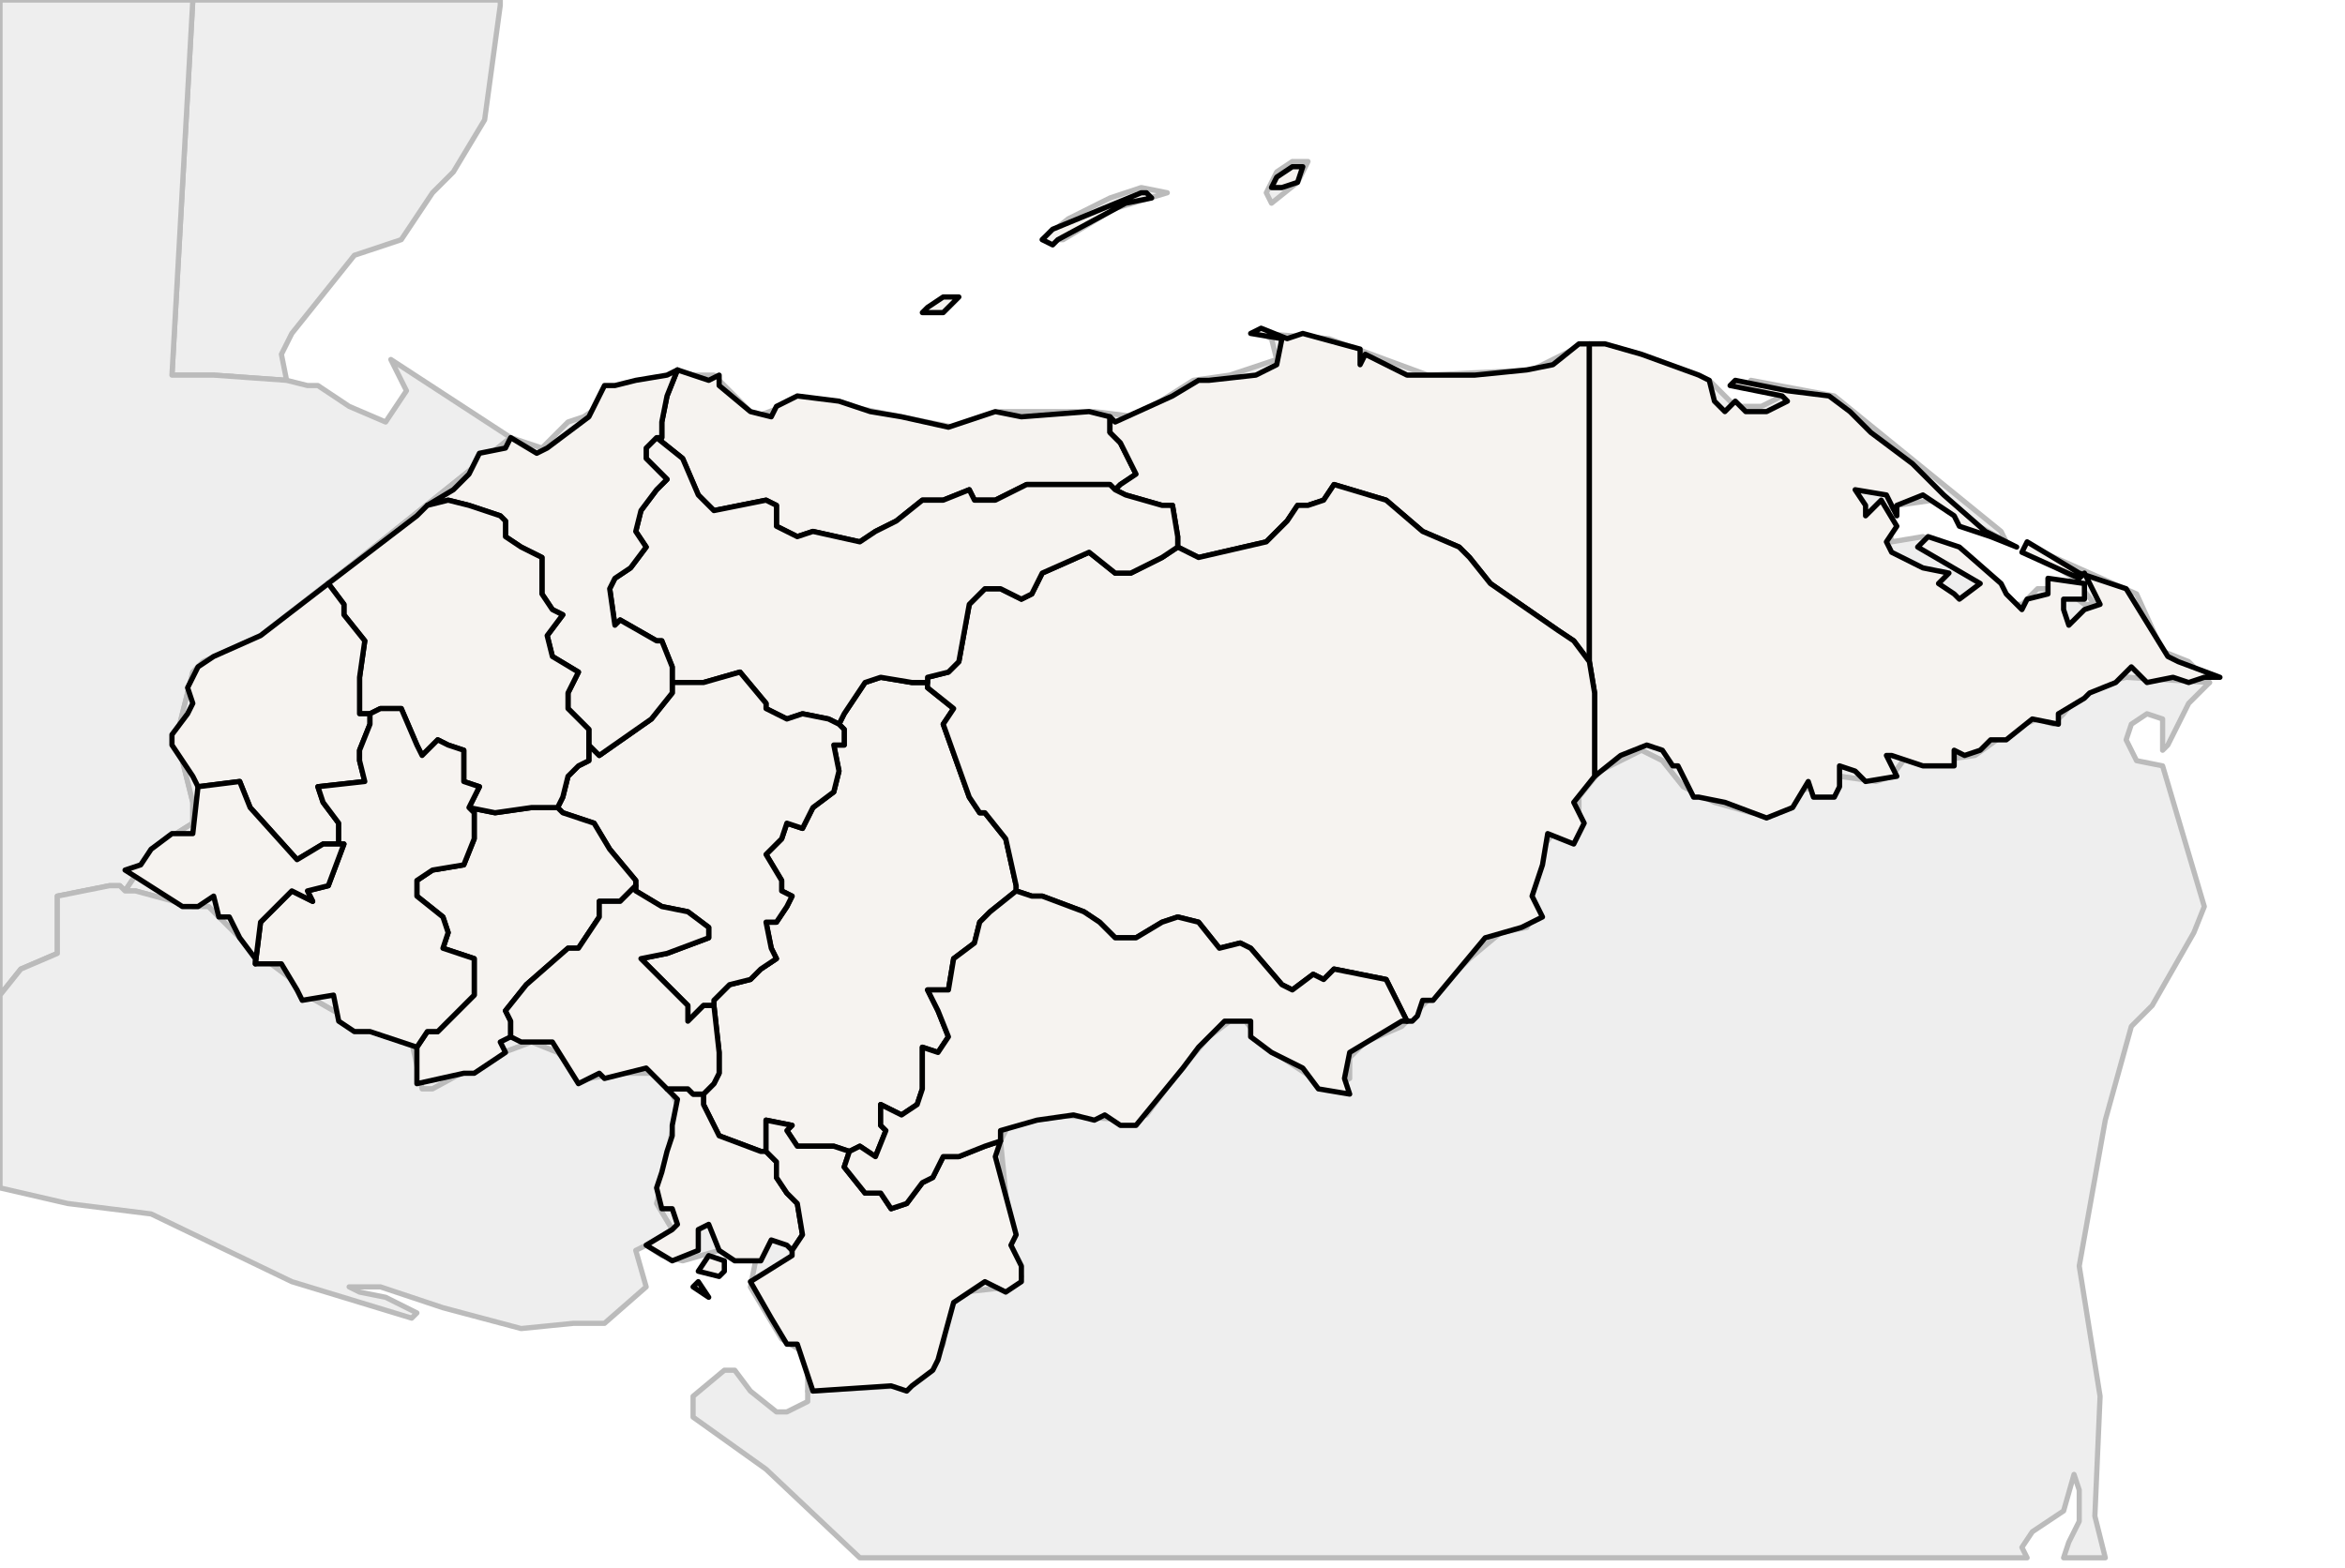 
<svg enable_background="new 0 0 450 301" height="301px" style="stroke-linejoin: round; stroke:#000; fill:#f6f3f0;" version="1.1" viewBox="0 0 450 301" width="450px" xmlns="http://www.w3.org/2000/svg" xmlns:xlink="http://www.w3.org/1999/xlink">
<defs>
<style type="text/css">
<![CDATA[path { fill-rule: evenodd; }
#terra-outros path { fill: #eee; stroke: #bbb; } ]]>
</style>
</defs>
<g id="terra-outros">
<path d="M54,68L56,64L68,49L77,46L83,37L87,33L93,23L96,1L96,0L37,0L33,72L41,72L55,73L54,68Z " data-pais="BLZ"/>
<path d="M24,171L26,168L29,163L37,158L37,154L35,146L34,141L37,129L39,127L50,122L68,108L98,84L75,69L78,75L74,81L67,78L61,74L59,74L55,73L41,72L33,72L37,0L0,0L0,191L4,186L11,183L11,172L21,170L23,170L24,171Z " data-pais="GTM"/>
<path d="M98,84L68,108L50,122L39,127L37,129L34,141L35,146L37,154L37,158L29,163L26,168L24,171L26,171L37,174L40,174L48,182L56,188L57,190L64,194L74,199L79,200L81,209L83,209L94,203L102,200L107,202L110,205L113,207L119,206L125,206L129,210L130,212L127,227L126,231L129,236L124,239L127,241L131,242L138,240L145,242L144,247L150,257L155,260L155,267L173,266L176,265L179,262L181,258L182,251L185,248L194,247L196,245L194,239L192,219L194,215L202,214L217,215L220,214L226,206L232,199L236,196L239,196L243,201L255,209L259,207L259,203L262,200L269,197L275,191L282,184L288,179L293,178L294,176L293,173L294,169L295,164L298,160L302,160L303,158L303,153L307,148L315,144L319,146L323,151L329,154L336,156L341,155L345,152L348,151L353,151L353,149L360,150L363,149L366,145L372,146L379,145L386,140L391,138L394,139L396,137L400,132L408,130L424,131L420,127L415,125L410,114L392,106L390,106L398,111L402,116L400,116L396,113L391,113L388,116L385,116L382,112L374,105L369,103L363,104L362,98L364,97L371,96L385,104L384,102L352,76L336,73L338,75L342,76L338,78L333,78L328,73L307,66L302,67L294,71L274,72L255,65L242,64L244,65L245,69L236,72L229,73L218,80L210,79L192,79L183,82L158,77L153,77L145,80L142,77L137,72L132,72L121,74L112,80L109,81L104,86L98,84Z M214,40L224,37L219,36L213,38L205,42L200,46L204,46L214,40Z M249,35L251,31L248,31L245,33L243,37L244,39L249,35Z " data-pais="HND"/>
<path d="M424,131L408,130L400,132L396,137L394,139L391,138L386,140L379,145L372,146L366,145L363,149L360,150L353,149L353,151L348,151L345,152L341,155L336,156L329,154L323,151L319,146L315,144L307,148L303,153L303,158L302,160L298,160L295,164L294,169L293,173L294,176L293,178L288,179L282,184L275,191L269,197L262,200L259,203L259,207L255,209L243,201L239,196L236,196L232,199L226,206L220,214L217,215L202,214L194,215L192,219L194,239L196,245L194,247L185,248L182,251L181,258L179,262L176,265L173,266L155,267L155,269L151,271L149,271L144,267L141,263L139,263L133,268L133,272L147,282L165,299L389,299L388,297L390,294L396,290L398,283L399,286L399,292L397,296L396,299L404,299L402,291L403,268L399,243L404,215L409,197L413,193L421,179L423,174L415,147L410,146L408,142L409,139L412,137L415,138L415,144L416,143L420,135L422,133L424,131Z " data-pais="NIC"/>
<path d="M124,239L129,236L126,231L127,227L130,212L129,210L125,206L119,206L113,207L110,205L107,202L102,200L94,203L83,209L81,209L79,200L74,199L64,194L57,190L56,188L48,182L40,174L37,174L26,171L24,171L23,170L21,170L11,172L11,183L4,186L0,191L0,228L13,231L29,233L56,246L79,253L80,252L74,249L69,248L67,247L73,247L85,251L100,255L110,254L116,254L124,247L122,240L124,239Z " data-pais="SLV"/>
</g>
<g id="terra">
<path d="M213,80L209,79L196,80L191,79L182,82L173,80L167,79L161,77L153,76L149,78L148,80L144,79L138,74L138,72L136,73L130,71L130,71L128,76L127,81L127,84L126,84L131,88L134,95L137,98L147,96L149,97L149,101L153,103L156,102L165,104L168,102L172,100L177,96L181,96L186,94L187,96L191,96L197,93L213,93L214,94L215,93L218,91L215,85L213,83L213,80L213,80Z " data-fips="HO01"  data-atualpais="HND" data-name="Atlntida" data-p="AT"/>
<path d="M303,66L298,70L293,71L283,72L275,72L270,72L262,68L261,70L261,67L250,64L247,65L242,63L240,64L246,65L245,70L241,72L232,73L230,73L225,76L214,81L213,80L213,83L215,85L218,91L215,93L214,94L216,95L223,97L225,97L226,103L226,105L230,107L243,104L247,100L249,97L251,97L254,96L256,93L266,96L273,102L280,105L282,107L286,112L299,121L302,123L305,127L305,66L303,66Z " data-fips="HO03"  data-atualpais="HND" data-name="Coln" data-p="CL"/>
<path d="M175,131L169,130L166,131L164,134L162,137L161,139L162,140L162,143L160,143L161,148L160,152L156,155L154,159L151,158L150,161L147,164L150,169L150,171L152,172L151,174L149,177L147,177L148,182L149,184L146,186L144,188L140,189L137,192L137,193L138,202L138,203L138,206L137,208L135,210L135,212L138,218L146,221L147,221L147,220L147,215L152,216L151,217L153,220L160,220L163,221L165,220L168,222L170,217L169,216L169,212L173,214L176,212L177,209L177,201L180,202L182,199L180,194L178,190L182,190L183,184L187,181L188,177L190,175L195,171L195,170L193,161L189,156L188,156L186,153L181,139L183,136L178,132L178,131L175,131Z " data-fips="HO08"  data-atualpais="HND" data-name="Francisco Morazn" data-p="FM"/>
<path d="M305,66L305,127L306,133L306,149L306,149L311,145L316,143L319,144L321,147L322,147L325,153L326,153L331,154L339,157L344,155L347,150L348,153L352,153L353,151L353,147L356,148L358,150L364,149L362,145L363,145L369,147L375,147L375,144L377,145L380,144L382,142L385,142L390,138L395,139L395,137L400,134L401,133L406,131L409,128L412,131L417,130L420,131L423,130L426,130L418,127L416,126L408,113L399,110L389,104L388,106L399,111L400,110L403,116L400,117L397,120L396,117L396,115L400,115L400,112L393,111L393,114L389,115L388,117L385,114L384,112L376,105L370,103L368,105L380,112L376,115L375,114L372,112L374,110L369,109L363,106L362,104L364,101L361,96L358,99L358,97L356,94L362,95L364,99L364,97L369,95L375,99L376,101L382,103L387,105L381,102L373,95L367,89L359,83L355,79L351,76L343,75L333,73L332,74L342,76L343,77L339,79L335,79L333,77L331,79L329,77L328,73L326,72L315,68L308,66L305,66Z " data-fips="HO09"  data-atualpais="HND" data-name="Gracias a Dios" data-p="GD"/>
<path d="M184,57L181,57L178,59L177,60L181,60L184,57Z M220,37L219,37L202,44L200,46L202,47L203,46L216,39L221,38L220,37Z M246,36L249,35L250,32L248,32L245,34L244,36L246,36Z " data-fips="HO01" data-fips-="HO11" data-atualpais="HND" data-name="Islas de la Baha" data-p="IB"/>
<path d="M226,105L223,107L217,110L214,110L209,106L200,110L198,114L196,115L192,113L189,113L186,116L184,127L182,129L178,130L178,131L178,132L183,136L181,139L186,153L188,156L189,156L193,161L195,170L195,171L198,172L200,172L208,175L211,177L214,180L218,180L223,177L226,176L230,177L234,182L238,181L240,182L246,189L248,190L252,187L254,188L256,186L266,188L270,196L271,196L272,195L273,192L275,192L285,180L292,178L296,176L294,172L296,166L297,160L302,162L304,158L302,154L306,149L306,149L306,133L305,127L302,123L299,121L286,112L282,107L280,105L273,102L266,96L256,93L254,96L251,97L249,97L247,100L243,104L230,107L226,105Z " data-fips="HO15"  data-atualpais="HND" data-name="Olancho" data-p="OL"/>
<path d="M213,93L197,93L191,96L187,96L186,94L181,96L177,96L172,100L168,102L165,104L156,102L153,103L149,101L149,97L147,96L137,98L134,95L131,88L126,84L124,86L124,88L128,92L126,94L123,98L122,102L124,105L121,109L118,111L117,113L118,120L119,119L126,123L127,123L129,128L129,131L135,131L142,129L147,135L147,136L151,138L154,137L159,138L161,139L162,137L164,134L166,131L169,130L175,131L178,131L178,130L182,129L184,127L186,116L189,113L192,113L196,115L198,114L200,110L209,106L214,110L217,110L223,107L226,105L226,103L225,97L223,97L216,95L214,94L213,93Z " data-fips="HO18"  data-atualpais="HND" data-name="Yoro" data-p="YO"/>
<path d="M136,249L134,246L133,247L136,249Z M136,241L134,244L138,245L139,244L139,242L136,241Z M130,211L129,216L129,218L128,221L127,225L126,228L127,232L129,232L130,235L129,236L124,239L129,242L134,240L134,236L136,235L138,240L141,242L146,242L148,238L151,239L152,240L154,237L153,231L151,229L149,226L149,223L147,221L147,221L146,221L138,218L135,212L135,210L133,210L132,209L128,209L130,211Z " data-fips="HO17"  data-atualpais="HND" data-name="Valle" data-p="VA"/>
<path d="M159,138L154,137L151,138L147,136L147,135L142,129L135,131L129,131L129,133L125,138L115,145L114,144L113,143L113,146L111,147L109,149L108,153L107,155L108,156L114,158L117,163L122,169L122,170L122,170L122,171L127,174L132,175L136,178L136,180L128,183L123,184L132,193L132,196L135,193L137,193L137,192L140,189L144,188L146,186L149,184L148,182L147,177L149,177L151,174L152,172L150,171L150,169L147,164L150,161L151,158L154,159L156,155L160,152L161,148L160,143L162,143L162,140L161,139L159,138Z " data-fips="HO04"  data-atualpais="HND" data-name="Comayagua" data-p="CM"/>
<path d="M130,71L128,72L122,73L118,74L116,74L113,80L105,86L103,87L98,84L97,86L92,87L90,91L87,94L82,97L86,96L90,97L96,99L97,100L97,103L100,105L104,107L104,114L106,117L108,118L105,122L106,126L111,129L109,133L109,136L113,140L113,143L114,144L115,145L125,138L129,133L129,131L129,128L127,123L126,123L119,119L118,120L117,113L118,111L121,109L124,105L122,102L123,98L126,94L128,92L124,88L124,86L126,84L127,84L127,81L128,76L130,71L130,71Z " data-fips="HO06"  data-atualpais="HND" data-name="Corts" data-p="CR"/>
<path d="M106,155L104,155L102,155L95,156L90,155L91,156L91,161L89,166L83,167L80,169L80,172L85,176L86,179L85,182L91,184L91,191L84,198L82,198L80,201L80,202L80,208L89,206L91,206L97,202L96,200L98,199L98,199L98,196L97,194L101,189L109,182L111,182L115,176L115,173L119,173L122,170L122,170L122,169L117,163L114,158L108,156L107,155L106,155Z " data-fips="HO10" data-fips-="HO02" data-atualpais="HND" data-name="Intibuc" data-p="IN"/>
<path d="M122,170L119,173L115,173L115,176L111,182L109,182L101,189L97,194L98,196L98,199L100,200L106,200L111,208L115,206L116,207L124,205L127,208L128,209L132,209L133,210L135,210L137,208L138,206L138,203L138,202L137,193L135,193L132,196L132,193L123,184L128,183L136,180L136,178L132,175L127,174L122,171L122,170Z " data-fips="HO12" data-fips-="HO10" data-atualpais="HND" data-name="La Paz" data-p="LP"/>
<path d="M113,140L109,136L109,133L111,129L106,126L105,122L108,118L106,117L104,114L104,107L100,105L97,103L97,100L96,99L90,97L86,96L82,97L80,99L80,99L80,99L63,112L66,116L66,118L70,123L69,130L69,137L71,137L73,136L77,136L80,143L81,145L84,142L86,143L89,144L89,150L92,151L91,153L90,155L95,156L102,155L104,155L106,155L107,155L108,153L109,149L111,147L113,146L113,143L113,140Z " data-fips="HO16" data-fips-="HO05" data-atualpais="HND" data-name="Santa Brbara" data-p="SB"/>
<path d="M50,122L41,126L38,128L36,132L37,135L36,137L33,141L33,143L37,149L38,151L38,151L46,150L48,155L57,165L62,162L64,162L65,162L65,158L62,154L61,151L70,150L69,146L69,144L71,139L71,137L69,137L69,130L70,123L66,118L66,116L63,112L50,122Z " data-fips="HO05"  data-atualpais="HND" data-name="Copn" data-p="CP"/>
<path d="M71,137L71,139L69,144L69,146L70,150L61,151L62,154L65,158L65,162L66,162L63,170L59,171L60,173L56,171L50,177L49,185L49,185L54,185L57,190L58,192L64,191L65,196L68,198L71,198L80,201L80,201L80,201L82,198L84,198L91,191L91,184L85,182L86,179L85,176L80,172L80,169L83,167L89,166L91,161L91,156L90,155L91,153L92,151L89,150L89,144L86,143L84,142L81,145L80,143L77,136L73,136L71,137Z " data-fips="HO13"  data-atualpais="HND" data-name="Lempira" data-p="LE"/>
<path d="M38,151L37,160L33,160L29,163L27,166L24,167L35,174L38,174L41,172L42,176L44,176L46,180L49,184L49,185L50,177L56,171L60,173L59,171L63,170L66,162L65,162L64,162L62,162L57,165L48,155L46,150L38,151L38,151Z " data-fips="HO14" data-fips-="HO05" data-atualpais="HND" data-name="Ocotepeque" data-p="OC"/>
<path d="M147,221L147,221L149,223L149,226L151,229L153,231L154,237L152,240L152,240L152,241L144,246L148,253L151,258L153,258L156,267L171,266L174,267L175,266L179,263L180,261L183,250L189,246L193,248L196,246L196,243L194,239L195,237L191,222L192,219L189,220L184,222L181,222L179,226L177,227L174,231L171,232L169,229L166,229L162,224L163,221L160,220L153,220L151,217L152,216L147,215L147,220L147,221Z " data-fips="HO02"  data-atualpais="HND" data-name="Choluteca" data-p="CH"/>
<path d="M195,171L190,175L188,177L187,181L183,184L182,190L178,190L180,194L182,199L180,202L177,201L177,209L176,212L173,214L169,212L169,216L170,217L168,222L165,220L163,221L162,224L166,229L169,229L171,232L174,231L177,227L179,226L181,222L184,222L189,220L192,219L192,217L199,215L206,214L210,215L212,214L215,216L218,216L227,205L230,201L235,196L240,196L240,199L244,202L250,205L253,209L259,210L258,207L259,202L269,196L270,196L266,188L256,186L254,188L252,187L248,190L246,189L240,182L238,181L234,182L230,177L226,176L223,177L218,180L214,180L211,177L208,175L200,172L198,172L195,171Z " data-fips="HO07"  data-atualpais="HND" data-name="El Paraso" data-p="EP"/>
</g>
</svg>